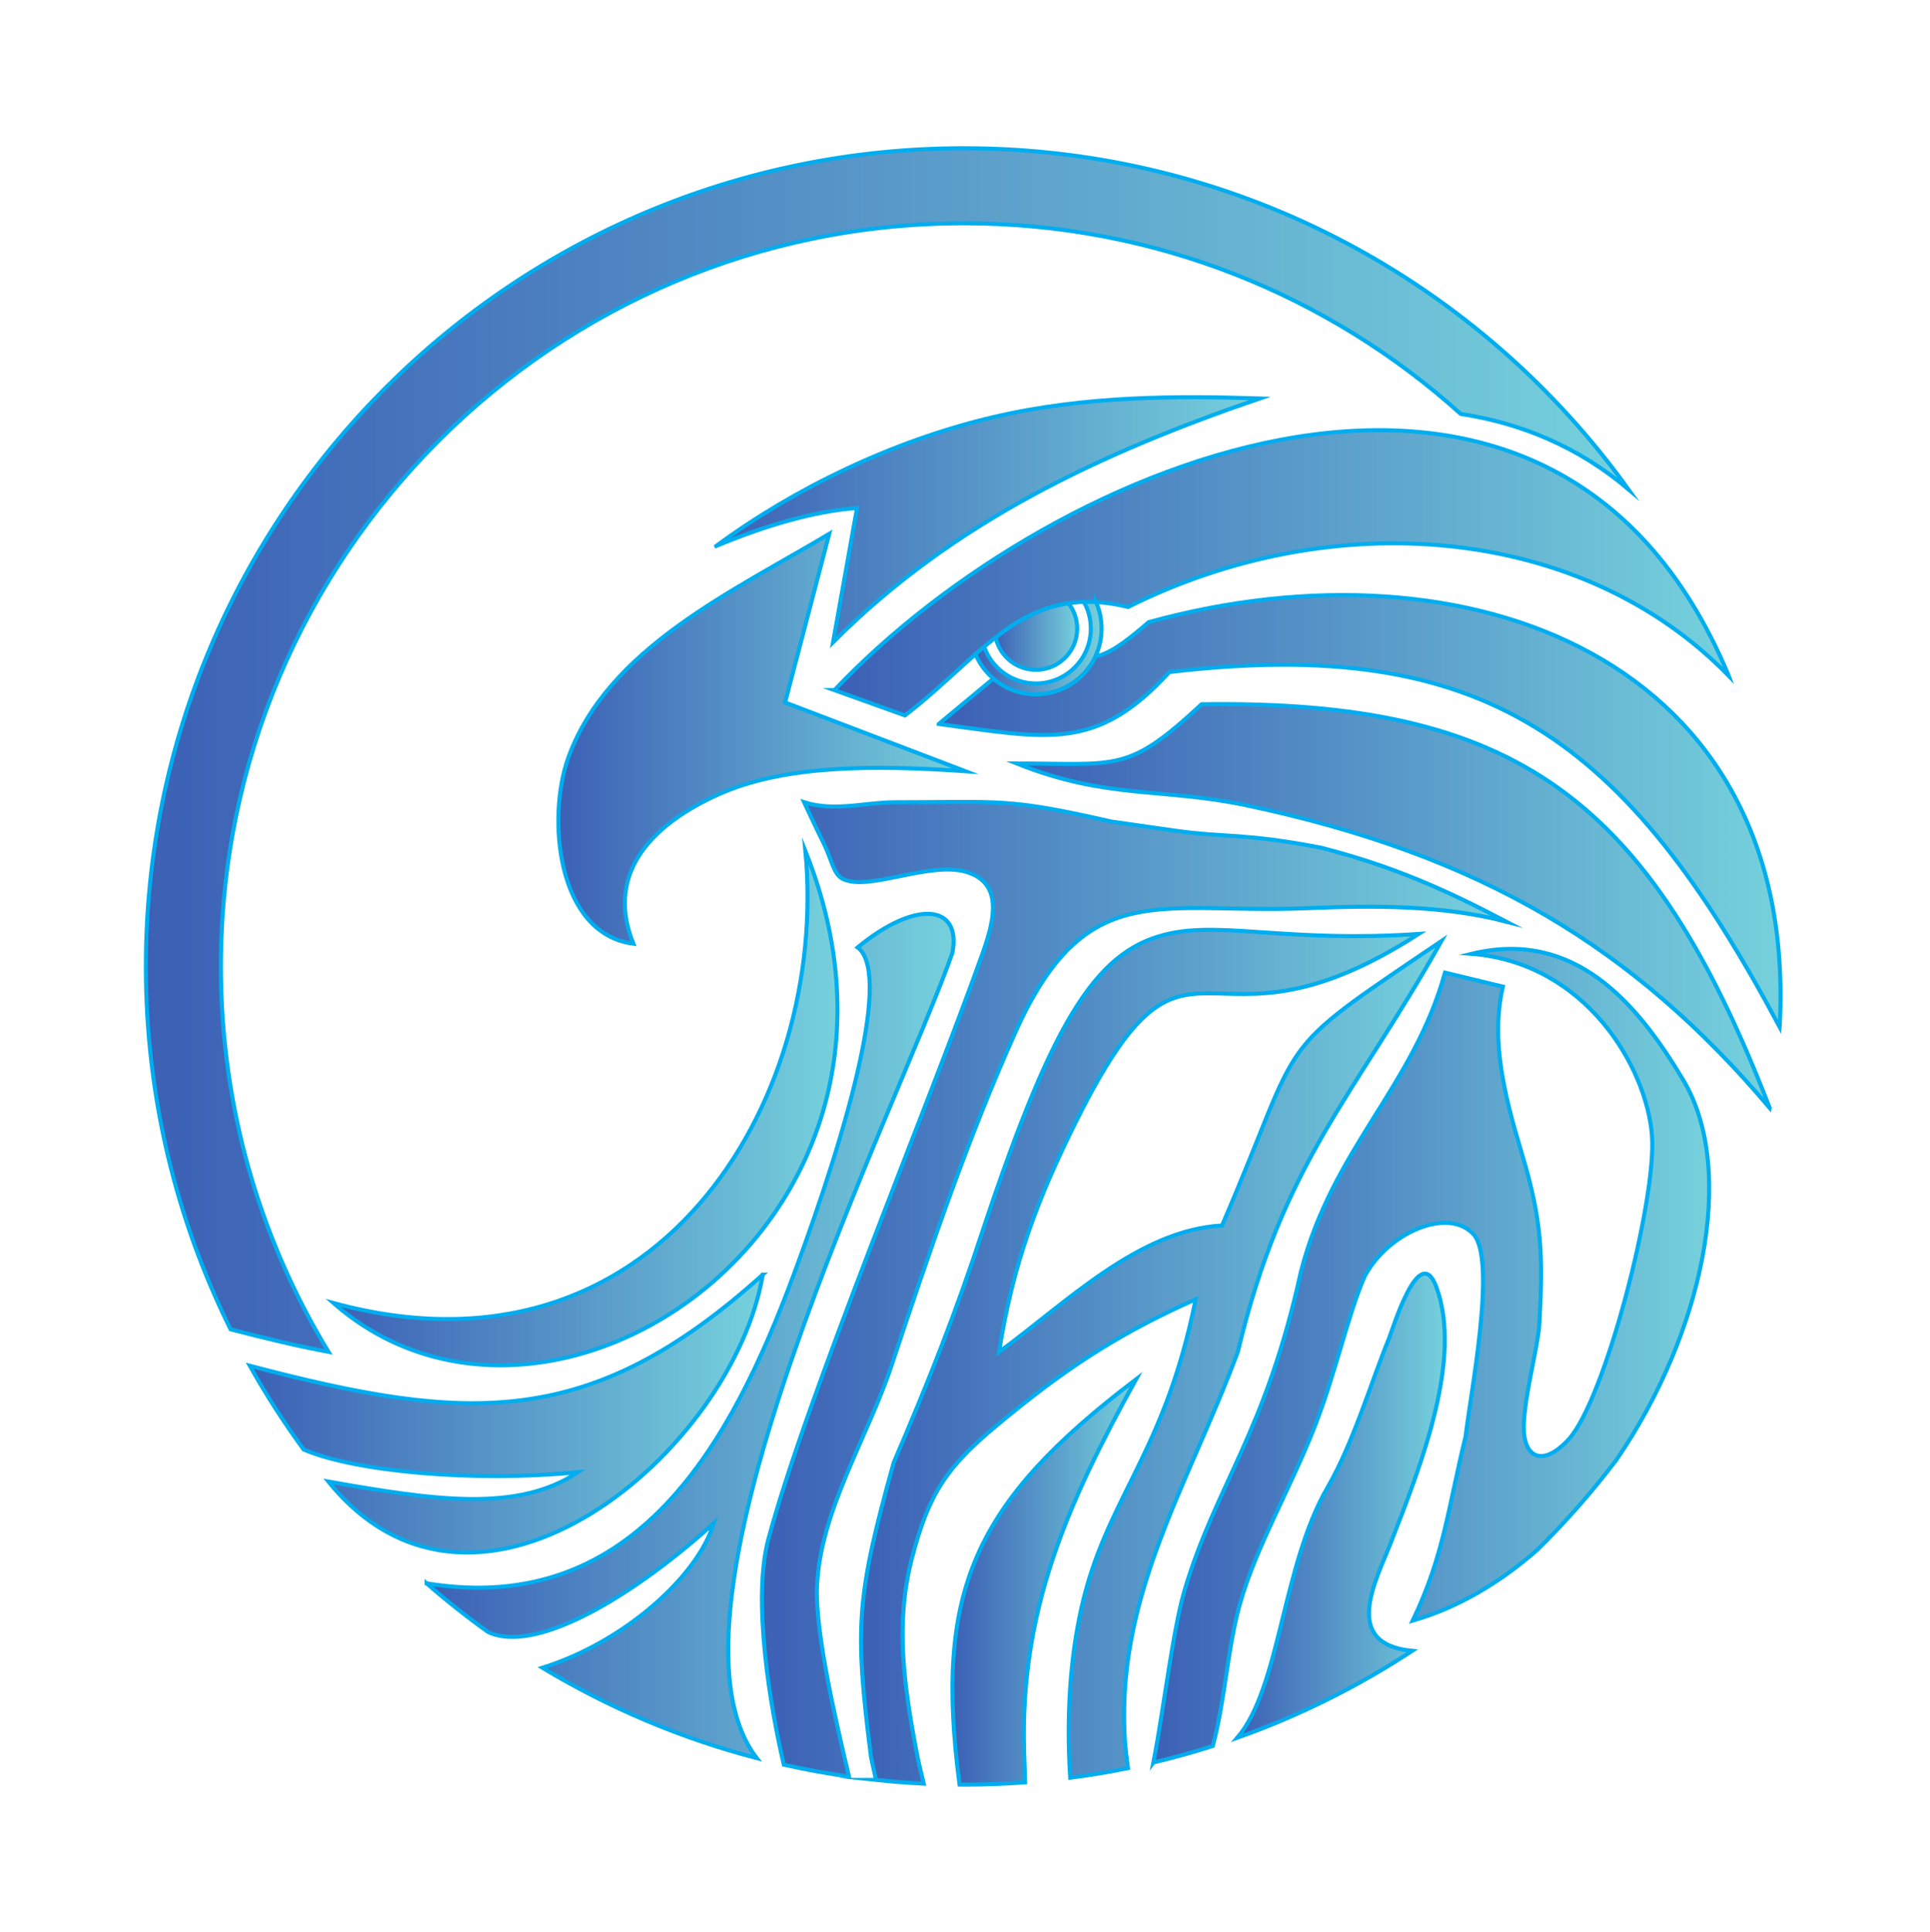 <?xml version="1.0" encoding="UTF-8" standalone="no"?>
<svg
   xmlns:dc="http://purl.org/dc/elements/1.1/"
   xmlns:cc="http://creativecommons.org/ns#"
   xmlns:rdf="http://www.w3.org/1999/02/22-rdf-syntax-ns#"
   xmlns:svg="http://www.w3.org/2000/svg"
   xmlns="http://www.w3.org/2000/svg"
   version="1.1"
   id="svg2"
   xml:space="preserve"
   width="318.336"
   height="318.624"
   viewBox="0 0 318.336 318.624"><defs
     id="defs6"><clipPath
       clipPathUnits="userSpaceOnUse"
       id="clipPath22"><path
         d="m 78.375,122.283 c -9.498,1.219 -10.709,15.633 -8.055,23.007 4.878,13.555 20.436,20.608 32.282,27.694 -1.819,-6.953 -3.637,-13.905 -5.455,-20.858 7.434,-2.835 14.868,-5.669 22.302,-8.504 -11.572,0.795 -22.48,0.753 -30.547,-2.87 -7.636,-3.429 -14.216,-9.37 -10.527,-18.469"
         clip-rule="evenodd"
         id="path20" /></clipPath><linearGradient
       x1="69.09"
       y1="147.63"
       x2="119.45"
       y2="147.63"
       gradientUnits="userSpaceOnUse"
       spreadMethod="pad"
       id="linearGradient28"><stop
         style="stop-opacity:1;stop-color:#3c60b5"
         offset="0"
         id="stop24" /><stop
         style="stop-opacity:1;stop-color:#75d1dc"
         offset="1"
         id="stop26" /></linearGradient><clipPath
       clipPathUnits="userSpaceOnUse"
       id="clipPath40"><path
         d="m 88.63,171.492 c 9.629,7.105 21.898,13.03 34.25,15.929 11.529,2.706 23.12,2.632 33.001,2.315 -19.512,-6.667 -37.947,-15.24 -52.8,-30.158 0.989,5.537 1.977,11.074 2.966,16.611 -5.279,-0.409 -11.14,-2.096 -17.417,-4.698"
         clip-rule="evenodd"
         id="path38" /></clipPath><linearGradient
       x1="88.63"
       y1="174.73"
       x2="155.88"
       y2="174.73"
       gradientUnits="userSpaceOnUse"
       spreadMethod="pad"
       id="linearGradient46"><stop
         style="stop-opacity:1;stop-color:#3c60b5"
         offset="0"
         id="stop42" /><stop
         style="stop-opacity:1;stop-color:#75d1dc"
         offset="1"
         id="stop44" /></linearGradient><clipPath
       clipPathUnits="userSpaceOnUse"
       id="clipPath58"><path
         d="m 103.253,153.651 c 27.146,28.706 88.705,54.208 110.603,1.902 l 0.048,-0.127 c -18.169,18.677 -48.899,21.221 -74.324,8.508 -12.85,3.147 -17.776,-5.875 -27.609,-13.413 -2.906,1.043 -5.812,2.087 -8.719,3.13"
         clip-rule="evenodd"
         id="path56" /></clipPath><linearGradient
       x1="103.25"
       y1="168.17"
       x2="213.9"
       y2="168.17"
       gradientUnits="userSpaceOnUse"
       spreadMethod="pad"
       id="linearGradient64"><stop
         style="stop-opacity:1;stop-color:#3c60b5"
         offset="0"
         id="stop60" /><stop
         style="stop-opacity:1;stop-color:#75d1dc"
         offset="1"
         id="stop62" /></linearGradient><clipPath
       clipPathUnits="userSpaceOnUse"
       id="clipPath76"><path
         d="m 116.157,149.463 6.76,5.618 c 1.418,-1.209 3.256,-1.939 5.266,-1.939 3.242,0 6.04,1.9 7.343,4.647 1.719,0.408 3.437,1.517 6.598,4.27 39.531,10.906 80.489,-4.516 78.093,-49.941 -0.003,-0.045 -0.005,-0.091 -0.009,-0.136 -19.04,35.698 -36.421,48.518 -75.514,43.907 -9.062,-9.896 -15.003,-8.212 -28.537,-6.427"
         clip-rule="evenodd"
         id="path74" /></clipPath><linearGradient
       x1="116.16"
       y1="138.7"
       x2="220.32"
       y2="138.7"
       gradientUnits="userSpaceOnUse"
       spreadMethod="pad"
       id="linearGradient82"><stop
         style="stop-opacity:1;stop-color:#3c60b5"
         offset="0"
         id="stop78" /><stop
         style="stop-opacity:1;stop-color:#75d1dc"
         offset="1"
         id="stop80" /></linearGradient><clipPath
       clipPathUnits="userSpaceOnUse"
       id="clipPath94"><path
         d="m 125.798,144.579 c 12.634,0 13.688,-1.193 22.881,7.327 38.785,0.541 55.446,-11.505 70.294,-49.93 l -6e-4,-0.004 c -16.786,19.846 -35.739,31.32 -64.826,37.447 -10.335,2.177 -17.212,0.709 -28.348,5.16"
         clip-rule="evenodd"
         id="path92" /></clipPath><linearGradient
       x1="125.8"
       y1="126.95"
       x2="218.97"
       y2="126.95"
       gradientUnits="userSpaceOnUse"
       spreadMethod="pad"
       id="linearGradient100"><stop
         style="stop-opacity:1;stop-color:#3c60b5"
         offset="0"
         id="stop96" /><stop
         style="stop-opacity:1;stop-color:#75d1dc"
         offset="1"
         id="stop98" /></linearGradient><clipPath
       clipPathUnits="userSpaceOnUse"
       id="clipPath112"><path
         d="M 99.66,133.741 C 102.58,102.596 81.103,66.993 41.256,77.836 68.04,54.375 118.038,87.792 99.66,133.741"
         clip-rule="evenodd"
         id="path110" /></clipPath><linearGradient
       x1="41.26"
       y1="101.94"
       x2="103.62"
       y2="101.94"
       gradientUnits="userSpaceOnUse"
       spreadMethod="pad"
       id="linearGradient118"><stop
         style="stop-opacity:1;stop-color:#3c60b5"
         offset="0"
         id="stop114" /><stop
         style="stop-opacity:1;stop-color:#75d1dc"
         offset="1"
         id="stop116" /></linearGradient><clipPath
       clipPathUnits="userSpaceOnUse"
       id="clipPath130"><path
         d="m 94.382,81.346 c -21.398,-19.254 -36.536,-18.349 -63.472,-11.272 2.015,-3.596 4.243,-7.057 6.667,-10.365 6.236,-2.676 20.803,-4.09 33.931,-2.801 -7.443,-5.005 -17.815,-3.465 -30.876,-1.16 0.056,-0.069 0.111,-0.14 0.168,-0.209 18.499,-22.462 49.885,3.873 53.582,25.807"
         clip-rule="evenodd"
         id="path128" /></clipPath><linearGradient
       x1="30.91"
       y1="64.16"
       x2="94.38"
       y2="64.16"
       gradientUnits="userSpaceOnUse"
       spreadMethod="pad"
       id="linearGradient136"><stop
         style="stop-opacity:1;stop-color:#3c60b5"
         offset="0"
         id="stop132" /><stop
         style="stop-opacity:1;stop-color:#75d1dc"
         offset="1"
         id="stop134" /></linearGradient><clipPath
       clipPathUnits="userSpaceOnUse"
       id="clipPath148"><path
         d="m 52.781,43.156 c 26.087,-4.265 37.802,17.632 45.462,38.266 7.062,19.025 11.998,37.333 7.875,40.403 7.232,5.954 12.876,5.305 11.731,-0.652 C 111.256,102.274 79.656,39.666 93.647,21.529 84.195,23.995 75.281,27.793 67.118,32.71 77.461,35.971 86.367,44.132 88.304,50.569 78.78,41.938 66.436,34.272 60.382,37.142 c -2.631,1.885 -5.167,3.892 -7.601,6.015"
         clip-rule="evenodd"
         id="path146" /></clipPath><linearGradient
       x1="52.78"
       y1="73.75"
       x2="118"
       y2="73.75"
       gradientUnits="userSpaceOnUse"
       spreadMethod="pad"
       id="linearGradient154"><stop
         style="stop-opacity:1;stop-color:#3c60b5"
         offset="0"
         id="stop150" /><stop
         style="stop-opacity:1;stop-color:#75d1dc"
         offset="1"
         id="stop152" /></linearGradient><clipPath
       clipPathUnits="userSpaceOnUse"
       id="clipPath166"><path
         d="m 96.99,20.72 c -1.621,6.843 -3.948,20.365 -1.91,27.92 4.803,17.806 19.586,53.074 26.466,72.355 1.388,3.89 2.768,8.751 -1.964,10.167 -4.578,1.37 -12.177,-2.471 -15.326,-0.847 -1.146,0.591 -1.357,2.431 -2.358,4.435 -1.069,2.14 -2.076,4.373 -2.392,5.03 3.765,-1.194 7.531,0 11.297,0 13.014,0 13.794,0.565 26.721,-2.39 2.604,-0.372 5.209,-0.744 7.813,-1.116 6.231,-0.89 8.559,-0.267 18.129,-2.117 8.793,-2.269 15.007,-5.004 22.938,-9.15 -7.983,2.078 -16.436,2.013 -24.801,1.664 -18.096,-0.755 -27.247,4.072 -35.978,-15.377 -5.806,-12.934 -10.554,-26.84 -15.284,-41.114 -3.011,-9.089 -8.937,-18.188 -9.254,-27.561 -0.192,-5.667 2.367,-16.625 3.961,-23.366 -2.722,0.384 -5.409,0.871 -8.057,1.466"
         clip-rule="evenodd"
         id="path164" /></clipPath><linearGradient
       x1="94.28"
       y1="79.54"
       x2="186.4"
       y2="79.54"
       gradientUnits="userSpaceOnUse"
       spreadMethod="pad"
       id="linearGradient172"><stop
         style="stop-opacity:1;stop-color:#3c60b5"
         offset="0"
         id="stop168" /><stop
         style="stop-opacity:1;stop-color:#75d1dc"
         offset="1"
         id="stop170" /></linearGradient><clipPath
       clipPathUnits="userSpaceOnUse"
       id="clipPath184"><path
         d="m 108.399,18.837 c -0.259,1.165 -0.6,2.634 -0.646,2.999 -2.002,15.905 -1.818,19.526 2.83,36.261 4.308,10.007 7.686,18.542 11.079,28.894 8.923,26.769 14.32,34.831 23.371,36.613 6.699,1.319 14.937,-1.177 30.506,-0.116 -27.184,-17.475 -27.992,5.582 -42.316,-23.05 -4.855,-9.704 -7.915,-17.837 -9.605,-28.655 8.115,5.902 17.218,15.096 27.59,15.642 10.538,24.43 5.594,20.626 27.156,35.194 -10.921,-19.415 -19.604,-27.33 -25.201,-50.835 -6.308,-16.953 -15.371,-30.593 -13.915,-48.824 0.031,-0.383 0.178,-1.539 0.326,-2.665 -2.354,-0.479 -4.738,-0.875 -7.149,-1.188 -0.552,8.416 0.108,16.792 2.062,23.659 3.336,11.72 9.851,17.583 13.461,35.536 -10.299,-4.577 -16.899,-9.192 -24.65,-15.639 -6.125,-5.094 -8.397,-8.383 -10.473,-16.445 -2.042,-7.932 -1.059,-15.419 0.713,-24.59 0.099,-0.511 0.451,-1.965 0.759,-3.25 -1.982,0.097 -3.949,0.251 -5.9,0.46"
         clip-rule="evenodd"
         id="path182" /></clipPath><linearGradient
       x1="106.54"
       y1="71.19"
       x2="178.36"
       y2="71.19"
       gradientUnits="userSpaceOnUse"
       spreadMethod="pad"
       id="linearGradient190"><stop
         style="stop-opacity:1;stop-color:#3c60b5"
         offset="0"
         id="stop186" /><stop
         style="stop-opacity:1;stop-color:#75d1dc"
         offset="1"
         id="stop188" /></linearGradient><clipPath
       clipPathUnits="userSpaceOnUse"
       id="clipPath202"><path
         d="m 118.728,18.262 c -3.118,23.836 1.633,34.794 21.846,50.143 -8.562,-15.467 -14.38,-28.64 -13.856,-46.073 0.019,-0.635 0.07,-2.339 0.123,-3.795 -2.501,-0.185 -5.026,-0.282 -7.575,-0.282 -0.18,0 -0.359,0.006 -0.538,0.007"
         clip-rule="evenodd"
         id="path200" /></clipPath><linearGradient
       x1="117.85"
       y1="43.33"
       x2="140.57"
       y2="43.33"
       gradientUnits="userSpaceOnUse"
       spreadMethod="pad"
       id="linearGradient208"><stop
         style="stop-opacity:1;stop-color:#3c60b5"
         offset="0"
         id="stop204" /><stop
         style="stop-opacity:1;stop-color:#75d1dc"
         offset="1"
         id="stop206" /></linearGradient><clipPath
       clipPathUnits="userSpaceOnUse"
       id="clipPath220"><path
         d="m 142.715,20.991 c 1.353,7.01 2.417,16.491 3.888,21.397 3.915,13.057 9.998,19.405 14.382,39.389 3.92,15.153 13.902,22.808 17.814,36.932 2.172,-0.507 4.992,-1.23 7.165,-1.736 -1.497,-6.492 0.085,-13.139 2.346,-20.641 2.502,-8.3 2.636,-12.623 2.172,-21.047 -0.194,-3.01 -1.851,-8.829 -1.932,-12.66 -0.081,-3.863 2.273,-5.182 5.505,-1.709 4.571,4.913 10.942,29.868 10.358,37.602 -0.639,8.464 -8.177,21.388 -22.308,22.516 12.671,3.059 20.423,-5.985 26.181,-15.622 6.709,-11.228 2.374,-31.474 -8.28,-46.982 -2.993,-3.952 -6.27,-7.677 -9.799,-11.145 -4.62,-4.048 -9.814,-7.141 -15.405,-8.745 3.897,8.133 4.394,14.04 6.548,22.798 0.568,5.115 3.911,21.887 0.945,25.035 -3.173,3.368 -10.531,0.174 -13.413,-5.199 -2.1,-4.726 -3.606,-12.066 -6.315,-18.909 -2.981,-7.531 -7.157,-14.656 -9.121,-21.579 -1.581,-5.572 -1.837,-11.893 -3.376,-17.65 -2.413,-0.77 -4.866,-1.453 -7.354,-2.043"
         clip-rule="evenodd"
         id="path218" /></clipPath><linearGradient
       x1="142.72"
       y1="71.31"
       x2="211.49"
       y2="71.31"
       gradientUnits="userSpaceOnUse"
       spreadMethod="pad"
       id="linearGradient226"><stop
         style="stop-opacity:1;stop-color:#3c60b5"
         offset="0"
         id="stop222" /><stop
         style="stop-opacity:1;stop-color:#75d1dc"
         offset="1"
         id="stop224" /></linearGradient><clipPath
       clipPathUnits="userSpaceOnUse"
       id="clipPath238"><path
         d="m 153.1,24.056 c 5.323,6.254 5.518,21.211 11.167,30.968 3.199,5.525 5.416,13.118 7.58,18.372 0.47,1.141 3.749,12.12 5.863,6.468 3.293,-8.806 -1.745,-21.806 -5.658,-31.791 -1.834,-4.679 -6.092,-12.416 2.683,-13.271 -6.701,-4.398 -13.954,-8.023 -21.635,-10.746"
         clip-rule="evenodd"
         id="path236" /></clipPath><linearGradient
       x1="153.1"
       y1="52.76"
       x2="178.77"
       y2="52.76"
       gradientUnits="userSpaceOnUse"
       spreadMethod="pad"
       id="linearGradient244"><stop
         style="stop-opacity:1;stop-color:#3c60b5"
         offset="0"
         id="stop240" /><stop
         style="stop-opacity:1;stop-color:#75d1dc"
         offset="1"
         id="stop242" /></linearGradient><clipPath
       clipPathUnits="userSpaceOnUse"
       id="clipPath256"><path
         d="m 135.614,164.549 c 0.444,-1.004 0.691,-2.114 0.691,-3.283 0,-4.486 -3.637,-8.123 -8.123,-8.123 -3.362,0 -6.247,2.043 -7.481,4.954 0.358,0.314 0.715,0.621 1.072,0.921 0.928,-2.646 3.447,-4.543 6.41,-4.543 3.751,0 6.791,3.04 6.791,6.791 0,1.2 -0.312,2.326 -0.858,3.305 0.487,0.014 0.986,0.007 1.498,-0.022"
         clip-rule="evenodd"
         id="path254" /></clipPath><linearGradient
       x1="120.7"
       y1="158.86"
       x2="136.31"
       y2="158.86"
       gradientUnits="userSpaceOnUse"
       spreadMethod="pad"
       id="linearGradient262"><stop
         style="stop-opacity:1;stop-color:#3c60b5"
         offset="0"
         id="stop258" /><stop
         style="stop-opacity:1;stop-color:#75d1dc"
         offset="1"
         id="stop260" /></linearGradient><clipPath
       clipPathUnits="userSpaceOnUse"
       id="clipPath274"><path
         d="m 132.208,164.403 c 0.675,-0.866 1.078,-1.954 1.078,-3.137 0,-2.819 -2.285,-5.104 -5.104,-5.104 -2.443,0 -4.485,1.717 -4.986,4.009 2.744,2.127 5.576,3.721 9.012,4.232"
         clip-rule="evenodd"
         id="path272" /></clipPath><linearGradient
       x1="123.2"
       y1="160.28"
       x2="133.29"
       y2="160.28"
       gradientUnits="userSpaceOnUse"
       spreadMethod="pad"
       id="linearGradient280"><stop
         style="stop-opacity:1;stop-color:#3c60b5"
         offset="0"
         id="stop276" /><stop
         style="stop-opacity:1;stop-color:#75d1dc"
         offset="1"
         id="stop278" /></linearGradient><clipPath
       clipPathUnits="userSpaceOnUse"
       id="clipPath292"><path
         d="m 119.267,220.69 c 33.866,0 63.844,-16.636 82.218,-42.178 -6.157,5.218 -13.226,8.158 -20.739,9.31 -16.288,14.66 -37.84,23.584 -61.479,23.584 -50.774,0 -91.935,-41.16 -91.935,-91.935 0,-17.456 4.865,-33.776 13.313,-47.678 -3.717,0.698 -7.719,1.646 -12.115,2.789 -6.706,13.528 -10.481,28.767 -10.481,44.889 0,55.901 45.317,101.218 101.218,101.218"
         clip-rule="evenodd"
         id="path290" /></clipPath><linearGradient
       x1="18.05"
       y1="146.24"
       x2="201.48"
       y2="146.24"
       gradientUnits="userSpaceOnUse"
       spreadMethod="pad"
       id="linearGradient298"><stop
         style="stop-opacity:1;stop-color:#3c60b5"
         offset="0"
         id="stop294" /><stop
         style="stop-opacity:1;stop-color:#75d1dc"
         offset="1"
         id="stop296" /></linearGradient></defs><g
     id="g10"
     transform="matrix(1.333,0,0,-1.333,0,318.624)"><g
       id="g12"><g
         id="g14"><g
           id="g16"><g
             id="g18"
             clip-path="url(#clipPath22)"><path
               d="m 78.375,122.283 c -9.498,1.219 -10.709,15.633 -8.055,23.007 4.878,13.555 20.436,20.608 32.282,27.694 -1.819,-6.953 -3.637,-13.905 -5.455,-20.858 7.434,-2.835 14.868,-5.669 22.302,-8.504 -11.572,0.795 -22.48,0.753 -30.547,-2.87 -7.636,-3.429 -14.216,-9.37 -10.527,-18.469"
               style="fill:url(#linearGradient28);fill-rule:evenodd;stroke:none"
               id="path30" /></g></g><path
           d="m 78.375,122.283 c -9.498,1.219 -10.709,15.633 -8.055,23.007 4.878,13.555 20.436,20.608 32.282,27.694 -1.819,-6.953 -3.637,-13.905 -5.455,-20.858 7.434,-2.835 14.868,-5.669 22.302,-8.504 -11.572,0.795 -22.48,0.753 -30.547,-2.87 -7.636,-3.429 -14.216,-9.37 -10.527,-18.469 z"
           style="fill:none;stroke:#00adef;stroke-width:0.5;stroke-linecap:butt;stroke-linejoin:miter;stroke-miterlimit:22.926;stroke-dasharray:none;stroke-opacity:1"
           id="path32" /><g
           id="g34"><g
             id="g36"
             clip-path="url(#clipPath40)"><path
               d="m 88.63,171.492 c 9.629,7.105 21.898,13.03 34.25,15.929 11.529,2.706 23.12,2.632 33.001,2.315 -19.512,-6.667 -37.947,-15.24 -52.8,-30.158 0.989,5.537 1.977,11.074 2.966,16.611 -5.279,-0.409 -11.14,-2.096 -17.417,-4.698"
               style="fill:url(#linearGradient46);fill-rule:evenodd;stroke:none"
               id="path48" /></g></g><path
           d="m 88.63,171.492 c 9.629,7.105 21.898,13.03 34.25,15.929 11.529,2.706 23.12,2.632 33.001,2.315 -19.512,-6.667 -37.947,-15.24 -52.8,-30.158 0.989,5.537 1.977,11.074 2.966,16.611 -5.279,-0.409 -11.14,-2.096 -17.417,-4.698 z"
           style="fill:none;stroke:#00adef;stroke-width:0.5;stroke-linecap:butt;stroke-linejoin:miter;stroke-miterlimit:22.926;stroke-dasharray:none;stroke-opacity:1"
           id="path50" /><g
           id="g52"><g
             id="g54"
             clip-path="url(#clipPath58)"><path
               d="m 103.253,153.651 c 27.146,28.706 88.705,54.208 110.603,1.902 l 0.048,-0.127 c -18.169,18.677 -48.899,21.221 -74.324,8.508 -12.85,3.147 -17.776,-5.875 -27.609,-13.413 -2.906,1.043 -5.812,2.087 -8.719,3.13"
               style="fill:url(#linearGradient64);fill-rule:evenodd;stroke:none"
               id="path66" /></g></g><path
           d="m 103.253,153.651 c 27.146,28.706 88.705,54.208 110.603,1.902 l 0.048,-0.127 c -18.169,18.677 -48.899,21.221 -74.324,8.508 -12.85,3.147 -17.776,-5.875 -27.609,-13.413 -2.906,1.043 -5.812,2.087 -8.719,3.13 z"
           style="fill:none;stroke:#00adef;stroke-width:0.5;stroke-linecap:butt;stroke-linejoin:miter;stroke-miterlimit:22.926;stroke-dasharray:none;stroke-opacity:1"
           id="path68" /><g
           id="g70"><g
             id="g72"
             clip-path="url(#clipPath76)"><path
               d="m 116.157,149.463 6.76,5.618 c 1.418,-1.209 3.256,-1.939 5.266,-1.939 3.242,0 6.04,1.9 7.343,4.647 1.719,0.408 3.437,1.517 6.598,4.27 39.531,10.906 80.489,-4.516 78.093,-49.941 -0.003,-0.045 -0.005,-0.091 -0.009,-0.136 -19.04,35.698 -36.421,48.518 -75.514,43.907 -9.062,-9.896 -15.003,-8.212 -28.537,-6.427"
               style="fill:url(#linearGradient82);fill-rule:evenodd;stroke:none"
               id="path84" /></g></g><path
           d="m 116.157,149.463 6.76,5.618 c 1.418,-1.209 3.256,-1.939 5.266,-1.939 3.242,0 6.04,1.9 7.343,4.647 1.719,0.408 3.437,1.517 6.598,4.27 39.531,10.906 80.489,-4.516 78.093,-49.941 -0.003,-0.045 -0.005,-0.091 -0.009,-0.136 -19.04,35.698 -36.421,48.518 -75.514,43.907 -9.062,-9.896 -15.003,-8.212 -28.537,-6.427 z"
           style="fill:none;stroke:#00adef;stroke-width:0.5;stroke-linecap:butt;stroke-linejoin:miter;stroke-miterlimit:22.926;stroke-dasharray:none;stroke-opacity:1"
           id="path86" /><g
           id="g88"><g
             id="g90"
             clip-path="url(#clipPath94)"><path
               d="m 125.798,144.579 c 12.634,0 13.688,-1.193 22.881,7.327 38.785,0.541 55.446,-11.505 70.294,-49.93 l -6e-4,-0.004 c -16.786,19.846 -35.739,31.32 -64.826,37.447 -10.335,2.177 -17.212,0.709 -28.348,5.16"
               style="fill:url(#linearGradient100);fill-rule:evenodd;stroke:none"
               id="path102" /></g></g><path
           d="m 125.798,144.579 c 12.634,0 13.688,-1.193 22.881,7.327 38.785,0.541 55.446,-11.505 70.294,-49.93 l -6e-4,-0.004 c -16.786,19.846 -35.739,31.32 -64.826,37.447 -10.335,2.177 -17.212,0.709 -28.348,5.16 z"
           style="fill:none;stroke:#00adef;stroke-width:0.5;stroke-linecap:butt;stroke-linejoin:miter;stroke-miterlimit:22.926;stroke-dasharray:none;stroke-opacity:1"
           id="path104" /><g
           id="g106"><g
             id="g108"
             clip-path="url(#clipPath112)"><path
               d="M 99.66,133.741 C 102.58,102.596 81.103,66.993 41.256,77.836 68.04,54.375 118.038,87.792 99.66,133.741"
               style="fill:url(#linearGradient118);fill-rule:evenodd;stroke:none"
               id="path120" /></g></g><path
           d="M 99.66,133.741 C 102.58,102.596 81.103,66.993 41.256,77.836 68.04,54.375 118.038,87.792 99.66,133.741 Z"
           style="fill:none;stroke:#00adef;stroke-width:0.5;stroke-linecap:butt;stroke-linejoin:miter;stroke-miterlimit:22.926;stroke-dasharray:none;stroke-opacity:1"
           id="path122" /><g
           id="g124"><g
             id="g126"
             clip-path="url(#clipPath130)"><path
               d="m 94.382,81.346 c -21.398,-19.254 -36.536,-18.349 -63.472,-11.272 2.015,-3.596 4.243,-7.057 6.667,-10.365 6.236,-2.676 20.803,-4.09 33.931,-2.801 -7.443,-5.005 -17.815,-3.465 -30.876,-1.16 0.056,-0.069 0.111,-0.14 0.168,-0.209 18.499,-22.462 49.885,3.873 53.582,25.807"
               style="fill:url(#linearGradient136);fill-rule:evenodd;stroke:none"
               id="path138" /></g></g><path
           d="m 94.382,81.346 c -21.398,-19.254 -36.536,-18.349 -63.472,-11.272 2.015,-3.596 4.243,-7.057 6.667,-10.365 6.236,-2.676 20.803,-4.09 33.931,-2.801 -7.443,-5.005 -17.815,-3.465 -30.876,-1.16 0.056,-0.069 0.111,-0.14 0.168,-0.209 18.499,-22.462 49.885,3.873 53.582,25.807 z"
           style="fill:none;stroke:#00adef;stroke-width:0.5;stroke-linecap:butt;stroke-linejoin:miter;stroke-miterlimit:22.926;stroke-dasharray:none;stroke-opacity:1"
           id="path140" /><g
           id="g142"><g
             id="g144"
             clip-path="url(#clipPath148)"><path
               d="m 52.781,43.156 c 26.087,-4.265 37.802,17.632 45.462,38.266 7.062,19.025 11.998,37.333 7.875,40.403 7.232,5.954 12.876,5.305 11.731,-0.652 C 111.256,102.274 79.656,39.666 93.647,21.529 84.195,23.995 75.281,27.793 67.118,32.71 77.461,35.971 86.367,44.132 88.304,50.569 78.78,41.938 66.436,34.272 60.382,37.142 c -2.631,1.885 -5.167,3.892 -7.601,6.015"
               style="fill:url(#linearGradient154);fill-rule:evenodd;stroke:none"
               id="path156" /></g></g><path
           d="m 52.781,43.156 c 26.087,-4.265 37.802,17.632 45.462,38.266 7.062,19.025 11.998,37.333 7.875,40.403 7.232,5.954 12.876,5.305 11.731,-0.652 C 111.256,102.274 79.656,39.666 93.647,21.529 84.195,23.995 75.281,27.793 67.118,32.71 77.461,35.971 86.367,44.132 88.304,50.569 78.78,41.938 66.436,34.272 60.382,37.142 c -2.631,1.885 -5.167,3.892 -7.601,6.015 z"
           style="fill:none;stroke:#00adef;stroke-width:0.5;stroke-linecap:butt;stroke-linejoin:miter;stroke-miterlimit:22.926;stroke-dasharray:none;stroke-opacity:1"
           id="path158" /><g
           id="g160"><g
             id="g162"
             clip-path="url(#clipPath166)"><path
               d="m 96.99,20.72 c -1.621,6.843 -3.948,20.365 -1.91,27.92 4.803,17.806 19.586,53.074 26.466,72.355 1.388,3.89 2.768,8.751 -1.964,10.167 -4.578,1.37 -12.177,-2.471 -15.326,-0.847 -1.146,0.591 -1.357,2.431 -2.358,4.435 -1.069,2.14 -2.076,4.373 -2.392,5.03 3.765,-1.194 7.531,0 11.297,0 13.014,0 13.794,0.565 26.721,-2.39 2.604,-0.372 5.209,-0.744 7.813,-1.116 6.231,-0.89 8.559,-0.267 18.129,-2.117 8.793,-2.269 15.007,-5.004 22.938,-9.15 -7.983,2.078 -16.436,2.013 -24.801,1.664 -18.096,-0.755 -27.247,4.072 -35.978,-15.377 -5.806,-12.934 -10.554,-26.84 -15.284,-41.114 -3.011,-9.089 -8.937,-18.188 -9.254,-27.561 -0.192,-5.667 2.367,-16.625 3.961,-23.366 -2.722,0.384 -5.409,0.871 -8.057,1.466"
               style="fill:url(#linearGradient172);fill-rule:evenodd;stroke:none"
               id="path174" /></g></g><path
           d="m 96.99,20.72 c -1.621,6.843 -3.948,20.365 -1.91,27.92 4.803,17.806 19.586,53.074 26.466,72.355 1.388,3.89 2.768,8.751 -1.964,10.167 -4.578,1.37 -12.177,-2.471 -15.326,-0.847 -1.146,0.591 -1.357,2.431 -2.358,4.435 -1.069,2.14 -2.076,4.373 -2.392,5.03 3.765,-1.194 7.531,0 11.297,0 13.014,0 13.794,0.565 26.721,-2.39 2.604,-0.372 5.209,-0.744 7.813,-1.116 6.231,-0.89 8.559,-0.267 18.129,-2.117 8.793,-2.269 15.007,-5.004 22.938,-9.15 -7.983,2.078 -16.436,2.013 -24.801,1.664 -18.096,-0.755 -27.247,4.072 -35.978,-15.377 -5.806,-12.934 -10.554,-26.84 -15.284,-41.114 -3.011,-9.089 -8.937,-18.188 -9.254,-27.561 -0.192,-5.667 2.367,-16.625 3.961,-23.366 -2.722,0.384 -5.409,0.871 -8.057,1.466 z"
           style="fill:none;stroke:#00adef;stroke-width:0.5;stroke-linecap:butt;stroke-linejoin:miter;stroke-miterlimit:22.926;stroke-dasharray:none;stroke-opacity:1"
           id="path176" /><g
           id="g178"><g
             id="g180"
             clip-path="url(#clipPath184)"><path
               d="m 108.399,18.837 c -0.259,1.165 -0.6,2.634 -0.646,2.999 -2.002,15.905 -1.818,19.526 2.83,36.261 4.308,10.007 7.686,18.542 11.079,28.894 8.923,26.769 14.32,34.831 23.371,36.613 6.699,1.319 14.937,-1.177 30.506,-0.116 -27.184,-17.475 -27.992,5.582 -42.316,-23.05 -4.855,-9.704 -7.915,-17.837 -9.605,-28.655 8.115,5.902 17.218,15.096 27.59,15.642 10.538,24.43 5.594,20.626 27.156,35.194 -10.921,-19.415 -19.604,-27.33 -25.201,-50.835 -6.308,-16.953 -15.371,-30.593 -13.915,-48.824 0.031,-0.383 0.178,-1.539 0.326,-2.665 -2.354,-0.479 -4.738,-0.875 -7.149,-1.188 -0.552,8.416 0.108,16.792 2.062,23.659 3.336,11.72 9.851,17.583 13.461,35.536 -10.299,-4.577 -16.899,-9.192 -24.65,-15.639 -6.125,-5.094 -8.397,-8.383 -10.473,-16.445 -2.042,-7.932 -1.059,-15.419 0.713,-24.59 0.099,-0.511 0.451,-1.965 0.759,-3.25 -1.982,0.097 -3.949,0.251 -5.9,0.46"
               style="fill:url(#linearGradient190);fill-rule:evenodd;stroke:none"
               id="path192" /></g></g><path
           d="m 108.399,18.837 c -0.259,1.165 -0.6,2.634 -0.646,2.999 -2.002,15.905 -1.818,19.526 2.83,36.261 4.308,10.007 7.686,18.542 11.079,28.894 8.923,26.769 14.32,34.831 23.371,36.613 6.699,1.319 14.937,-1.177 30.506,-0.116 -27.184,-17.475 -27.992,5.582 -42.316,-23.05 -4.855,-9.704 -7.915,-17.837 -9.605,-28.655 8.115,5.902 17.218,15.096 27.59,15.642 10.538,24.43 5.594,20.626 27.156,35.194 -10.921,-19.415 -19.604,-27.33 -25.201,-50.835 -6.308,-16.953 -15.371,-30.593 -13.915,-48.824 0.031,-0.383 0.178,-1.539 0.326,-2.665 -2.354,-0.479 -4.738,-0.875 -7.149,-1.188 -0.552,8.416 0.108,16.792 2.062,23.659 3.336,11.72 9.851,17.583 13.461,35.536 -10.299,-4.577 -16.899,-9.192 -24.65,-15.639 -6.125,-5.094 -8.397,-8.383 -10.473,-16.445 -2.042,-7.932 -1.059,-15.419 0.713,-24.59 0.099,-0.511 0.451,-1.965 0.759,-3.25 -1.982,0.097 -3.949,0.251 -5.9,0.46 z"
           style="fill:none;stroke:#00adef;stroke-width:0.5;stroke-linecap:butt;stroke-linejoin:miter;stroke-miterlimit:22.926;stroke-dasharray:none;stroke-opacity:1"
           id="path194" /><g
           id="g196"><g
             id="g198"
             clip-path="url(#clipPath202)"><path
               d="m 118.728,18.262 c -3.118,23.836 1.633,34.794 21.846,50.143 -8.562,-15.467 -14.38,-28.64 -13.856,-46.073 0.019,-0.635 0.07,-2.339 0.123,-3.795 -2.501,-0.185 -5.026,-0.282 -7.575,-0.282 -0.18,0 -0.359,0.006 -0.538,0.007"
               style="fill:url(#linearGradient208);fill-rule:evenodd;stroke:none"
               id="path210" /></g></g><path
           d="m 118.728,18.262 c -3.118,23.836 1.633,34.794 21.846,50.143 -8.562,-15.467 -14.38,-28.64 -13.856,-46.073 0.019,-0.635 0.07,-2.339 0.123,-3.795 -2.501,-0.185 -5.026,-0.282 -7.575,-0.282 -0.18,0 -0.359,0.006 -0.538,0.007 z"
           style="fill:none;stroke:#00adef;stroke-width:0.5;stroke-linecap:butt;stroke-linejoin:miter;stroke-miterlimit:22.926;stroke-dasharray:none;stroke-opacity:1"
           id="path212" /><g
           id="g214"><g
             id="g216"
             clip-path="url(#clipPath220)"><path
               d="m 142.715,20.991 c 1.353,7.01 2.417,16.491 3.888,21.397 3.915,13.057 9.998,19.405 14.382,39.389 3.92,15.153 13.902,22.808 17.814,36.932 2.172,-0.507 4.992,-1.23 7.165,-1.736 -1.497,-6.492 0.085,-13.139 2.346,-20.641 2.502,-8.3 2.636,-12.623 2.172,-21.047 -0.194,-3.01 -1.851,-8.829 -1.932,-12.66 -0.081,-3.863 2.273,-5.182 5.505,-1.709 4.571,4.913 10.942,29.868 10.358,37.602 -0.639,8.464 -8.177,21.388 -22.308,22.516 12.671,3.059 20.423,-5.985 26.181,-15.622 6.709,-11.228 2.374,-31.474 -8.28,-46.982 -2.993,-3.952 -6.27,-7.677 -9.799,-11.145 -4.62,-4.048 -9.814,-7.141 -15.405,-8.745 3.897,8.133 4.394,14.04 6.548,22.798 0.568,5.115 3.911,21.887 0.945,25.035 -3.173,3.368 -10.531,0.174 -13.413,-5.199 -2.1,-4.726 -3.606,-12.066 -6.315,-18.909 -2.981,-7.531 -7.157,-14.656 -9.121,-21.579 -1.581,-5.572 -1.837,-11.893 -3.376,-17.65 -2.413,-0.77 -4.866,-1.453 -7.354,-2.043"
               style="fill:url(#linearGradient226);fill-rule:evenodd;stroke:none"
               id="path228" /></g></g><path
           d="m 142.715,20.991 c 1.353,7.01 2.417,16.491 3.888,21.397 3.915,13.057 9.998,19.405 14.382,39.389 3.92,15.153 13.902,22.808 17.814,36.932 2.172,-0.507 4.992,-1.23 7.165,-1.736 -1.497,-6.492 0.085,-13.139 2.346,-20.641 2.502,-8.3 2.636,-12.623 2.172,-21.047 -0.194,-3.01 -1.851,-8.829 -1.932,-12.66 -0.081,-3.863 2.273,-5.182 5.505,-1.709 4.571,4.913 10.942,29.868 10.358,37.602 -0.639,8.464 -8.177,21.388 -22.308,22.516 12.671,3.059 20.423,-5.985 26.181,-15.622 6.709,-11.228 2.374,-31.474 -8.28,-46.982 -2.993,-3.952 -6.27,-7.677 -9.799,-11.145 -4.62,-4.048 -9.814,-7.141 -15.405,-8.745 3.897,8.133 4.394,14.04 6.548,22.798 0.568,5.115 3.911,21.887 0.945,25.035 -3.173,3.368 -10.531,0.174 -13.413,-5.199 -2.1,-4.726 -3.606,-12.066 -6.315,-18.909 -2.981,-7.531 -7.157,-14.656 -9.121,-21.579 -1.581,-5.572 -1.837,-11.893 -3.376,-17.65 -2.413,-0.77 -4.866,-1.453 -7.354,-2.043 z"
           style="fill:none;stroke:#00adef;stroke-width:0.5;stroke-linecap:butt;stroke-linejoin:miter;stroke-miterlimit:22.926;stroke-dasharray:none;stroke-opacity:1"
           id="path230" /><g
           id="g232"><g
             id="g234"
             clip-path="url(#clipPath238)"><path
               d="m 153.1,24.056 c 5.323,6.254 5.518,21.211 11.167,30.968 3.199,5.525 5.416,13.118 7.58,18.372 0.47,1.141 3.749,12.12 5.863,6.468 3.293,-8.806 -1.745,-21.806 -5.658,-31.791 -1.834,-4.679 -6.092,-12.416 2.683,-13.271 -6.701,-4.398 -13.954,-8.023 -21.635,-10.746"
               style="fill:url(#linearGradient244);fill-rule:evenodd;stroke:none"
               id="path246" /></g></g><path
           d="m 153.1,24.056 c 5.323,6.254 5.518,21.211 11.167,30.968 3.199,5.525 5.416,13.118 7.58,18.372 0.47,1.141 3.749,12.12 5.863,6.468 3.293,-8.806 -1.745,-21.806 -5.658,-31.791 -1.834,-4.679 -6.092,-12.416 2.683,-13.271 -6.701,-4.398 -13.954,-8.023 -21.635,-10.746 z"
           style="fill:none;stroke:#00adef;stroke-width:0.5;stroke-linecap:butt;stroke-linejoin:miter;stroke-miterlimit:22.926;stroke-dasharray:none;stroke-opacity:1"
           id="path248" /><g
           id="g250"><g
             id="g252"
             clip-path="url(#clipPath256)"><path
               d="m 135.614,164.549 c 0.444,-1.004 0.691,-2.114 0.691,-3.283 0,-4.486 -3.637,-8.123 -8.123,-8.123 -3.362,0 -6.247,2.043 -7.481,4.954 0.358,0.314 0.715,0.621 1.072,0.921 0.928,-2.646 3.447,-4.543 6.41,-4.543 3.751,0 6.791,3.04 6.791,6.791 0,1.2 -0.312,2.326 -0.858,3.305 0.487,0.014 0.986,0.007 1.498,-0.022"
               style="fill:url(#linearGradient262);fill-rule:evenodd;stroke:none"
               id="path264" /></g></g><path
           d="m 135.614,164.549 c 0.444,-1.004 0.691,-2.114 0.691,-3.283 0,-4.486 -3.637,-8.123 -8.123,-8.123 -3.362,0 -6.247,2.043 -7.481,4.954 0.358,0.314 0.715,0.621 1.072,0.921 0.928,-2.646 3.447,-4.543 6.41,-4.543 3.751,0 6.791,3.04 6.791,6.791 0,1.2 -0.312,2.326 -0.858,3.305 0.487,0.014 0.986,0.007 1.498,-0.022 z"
           style="fill:none;stroke:#00adef;stroke-width:0.5;stroke-linecap:butt;stroke-linejoin:miter;stroke-miterlimit:22.926;stroke-dasharray:none;stroke-opacity:1"
           id="path266" /><g
           id="g268"><g
             id="g270"
             clip-path="url(#clipPath274)"><path
               d="m 132.208,164.403 c 0.675,-0.866 1.078,-1.954 1.078,-3.137 0,-2.819 -2.285,-5.104 -5.104,-5.104 -2.443,0 -4.485,1.717 -4.986,4.009 2.744,2.127 5.576,3.721 9.012,4.232"
               style="fill:url(#linearGradient280);fill-rule:evenodd;stroke:none"
               id="path282" /></g></g><path
           d="m 132.208,164.403 c 0.675,-0.866 1.078,-1.954 1.078,-3.137 0,-2.819 -2.285,-5.104 -5.104,-5.104 -2.443,0 -4.485,1.717 -4.986,4.009 2.744,2.127 5.576,3.721 9.012,4.232 z"
           style="fill:none;stroke:#00adef;stroke-width:0.5;stroke-linecap:butt;stroke-linejoin:miter;stroke-miterlimit:22.926;stroke-dasharray:none;stroke-opacity:1"
           id="path284" /></g><g
         id="g286"><g
           id="g288"
           clip-path="url(#clipPath292)"><path
             d="m 119.267,220.69 c 33.866,0 63.844,-16.636 82.218,-42.178 -6.157,5.218 -13.226,8.158 -20.739,9.31 -16.288,14.66 -37.84,23.584 -61.479,23.584 -50.774,0 -91.935,-41.16 -91.935,-91.935 0,-17.456 4.865,-33.776 13.313,-47.678 -3.717,0.698 -7.719,1.646 -12.115,2.789 -6.706,13.528 -10.481,28.767 -10.481,44.889 0,55.901 45.317,101.218 101.218,101.218"
             style="fill:url(#linearGradient298);fill-rule:evenodd;stroke:none"
             id="path300" /></g></g><path
         d="m 119.267,220.69 c 33.866,0 63.844,-16.636 82.218,-42.178 -6.157,5.218 -13.226,8.158 -20.739,9.31 -16.288,14.66 -37.84,23.584 -61.479,23.584 -50.774,0 -91.935,-41.16 -91.935,-91.935 0,-17.456 4.865,-33.776 13.313,-47.678 -3.717,0.698 -7.719,1.646 -12.115,2.789 -6.706,13.528 -10.481,28.767 -10.481,44.889 0,55.901 45.317,101.218 101.218,101.218 z"
         style="fill:none;stroke:#00adef;stroke-width:0.5;stroke-linecap:butt;stroke-linejoin:miter;stroke-miterlimit:22.926;stroke-dasharray:none;stroke-opacity:1"
         id="path302" /></g></g></svg>
